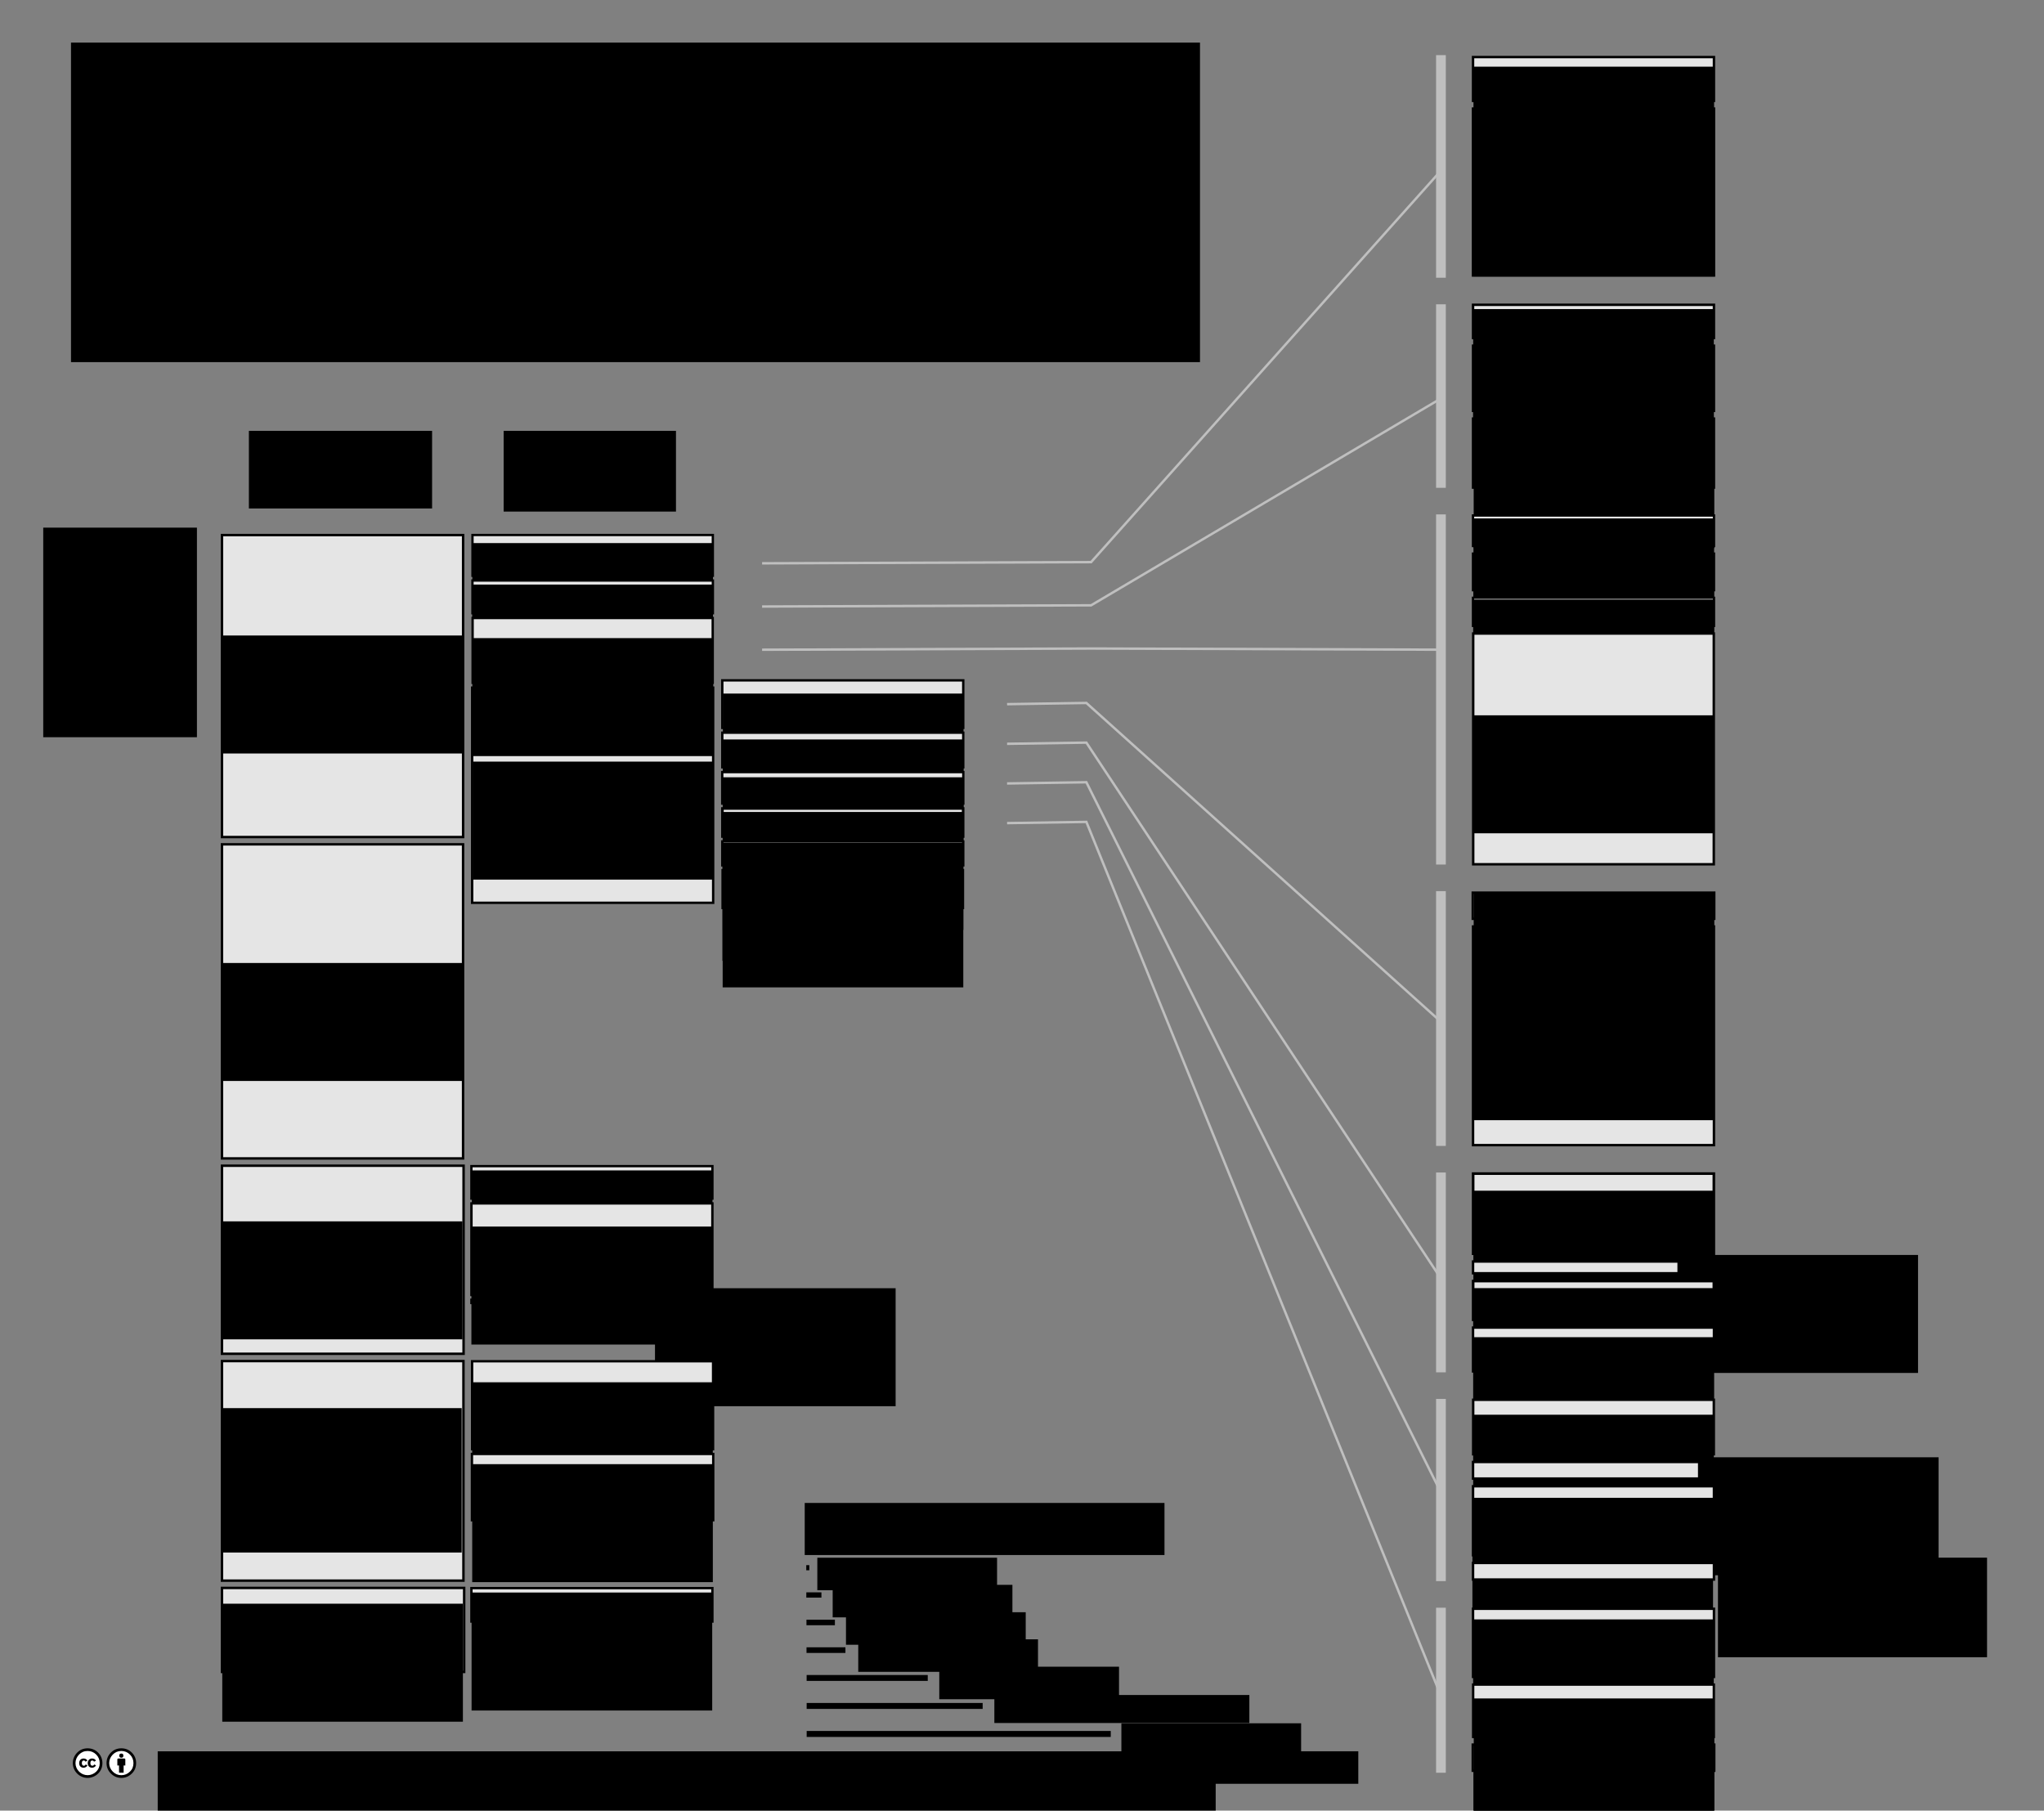 <?xml version="1.0" encoding="UTF-8" standalone="no"?>
<!-- Created with Inkscape (http://www.inkscape.org/) -->

<svg
   xmlns:dc="http://purl.org/dc/elements/1.1/"
   xmlns:cc="http://creativecommons.org/ns#"
   xmlns:rdf="http://www.w3.org/1999/02/22-rdf-syntax-ns#"
   xmlns:svg="http://www.w3.org/2000/svg"
   xmlns="http://www.w3.org/2000/svg"
   xmlns:sodipodi="http://sodipodi.sourceforge.net/DTD/sodipodi-0.dtd"
   xmlns:inkscape="http://www.inkscape.org/namespaces/inkscape"
   width="840"
   height="744.094"
   id="svg2"
   version="1.1"
   inkscape:version="0.48.4 r"
   sodipodi:docname="carbon-footprint-consumption-nl-v2.svg">
  <rect width="100%" height="100%" fill="#808080" stroke="none"/>
  <defs
     id="defs4">
    <clipPath
       clipPathUnits="userSpaceOnUse"
       id="clipPath3442">
      <rect
         style="fill:#000000;fill-opacity:1;stroke:none"
         id="rect3444"
         width="20.614"
         height="12.484"
         x="171.998"
         y="239.12" />
    </clipPath>
  </defs>
  <sodipodi:namedview
     id="base"
     pagecolor="#ffffff"
     bordercolor="#666666"
     borderopacity="1.0"
     inkscape:pageopacity="0.0"
     inkscape:pageshadow="2"
     inkscape:zoom="1.0280952"
     inkscape:cx="420"
     inkscape:cy="372.04724"
     inkscape:document-units="px"
     inkscape:current-layer="layer1"
     showgrid="false"
     inkscape:window-width="1680"
     inkscape:window-height="977"
     inkscape:window-x="0"
     inkscape:window-y="24"
     inkscape:window-maximized="1" />
  <g
     inkscape:label="Layer 1"
     inkscape:groupmode="layer"
     id="layer1"
     transform="translate(0,-308.268)">
    <g
       id="g3446"
       transform="translate(12.645,-34.044)">
      <flowRoot
         transform="translate(-84.832,337.563)"
         style="font-size:40px;font-style:normal;font-weight:normal;line-height:125%;letter-spacing:0px;word-spacing:0px;fill:#000000;fill-opacity:1;stroke:none;font-family:Bitstream Vera Sans"
         id="flowRoot5409"
         xml:space="preserve"><flowRegion
           id="flowRegion5411"><rect
             y="221.584"
             x="89.956"
             height="86.128"
             width="63.161"
             id="rect5413" /></flowRegion><flowPara
           id="flowPara5625"
           style="font-size:8px;text-align:end;text-anchor:end">±46 kg CO<flowSpan
   id="flowSpan5617"
   style="font-size:65.001%;text-align:end;text-anchor:end;baseline-shift:sub">2</flowSpan>-eq </flowPara><flowPara
           id="flowPara5628"
           style="font-size:8px;text-align:end;text-anchor:end">per persoon</flowPara><flowPara
           id="flowPara5615"
           style="font-size:8px;text-align:end;text-anchor:end">per dag</flowPara><flowPara
           id="flowPara5613"
           style="font-size:8px;text-align:end;text-anchor:end" /></flowRoot>      <g
         transform="translate(-0.879,0)"
         id="g3403">
        <g
           id="g3143"
           transform="translate(5e-5,-6)">
          <rect
             y="568.205"
             x="79.463"
             height="124.092"
             width="99.092"
             id="rect2985-8"
             style="fill:#e5e5e5;fill-opacity:1;stroke:#000000;stroke-width:1;stroke-miterlimit:4;stroke-opacity:1;stroke-dasharray:none;stroke-dashoffset:0" />
          <flowRoot
             transform="translate(-10.617,387.89)"
             style="font-size:40px;font-style:normal;font-weight:normal;line-height:125%;letter-spacing:0px;word-spacing:0px;fill:#000000;fill-opacity:1;stroke:none;font-family:Bitstream Vera Sans"
             id="flowRoot5409-5"
             xml:space="preserve"><flowRegion
               id="flowRegion5411-4"><rect
                 y="221.584"
                 x="89.956"
                 height="48.487"
                 width="98.888"
                 id="rect5413-3" /></flowRegion><flowPara
               style="font-size:8px;text-align:center;text-anchor:middle"
               id="flowPara5415-87">consumptiegoederen (privégebruik)</flowPara><flowPara
               id="flowPara5481"
               style="font-size:8px;text-align:center;text-anchor:middle" /><flowPara
               id="flowPara5479"
               style="font-size:8px;text-align:center;text-anchor:middle">13 kg</flowPara></flowRoot>        </g>
        <g
           id="g3182"
           transform="translate(5e-5,-3)">
          <rect
             y="692.297"
             x="79.463"
             height="129.074"
             width="99.074"
             id="rect2985-3"
             style="fill:#e5e5e5;fill-opacity:1;stroke:#000000;stroke-width:1;stroke-miterlimit:4;stroke-opacity:1;stroke-dasharray:none;stroke-dashoffset:0" />
          <flowRoot
             transform="translate(-10.253,519.473)"
             style="font-size:40px;font-style:normal;font-weight:normal;line-height:125%;letter-spacing:0px;word-spacing:0px;fill:#000000;fill-opacity:1;stroke:none;font-family:Bitstream Vera Sans"
             id="flowRoot5409-5-6"
             xml:space="preserve"><flowRegion
               id="flowRegion5411-4-8"><rect
                 y="221.584"
                 x="89.956"
                 height="48.487"
                 width="98.888"
                 id="rect5413-3-9" /></flowRegion><flowPara
               id="flowPara5479-5"
               style="font-size:8px;text-align:center;text-anchor:middle">diensten &amp; handel</flowPara><flowPara
               id="flowPara5521"
               style="font-size:8px;text-align:center;text-anchor:middle" /><flowPara
               id="flowPara5523"
               style="font-size:8px;text-align:center;text-anchor:middle">13 kg</flowPara></flowRoot>        </g>
        <g
           id="g3191"
           transform="translate(5e-5,1.5258788e-6)">
          <rect
             y="821.372"
             x="79.463"
             height="77.283"
             width="99.283"
             id="rect2985-31-6"
             style="fill:#e5e5e5;fill-opacity:1;stroke:#000000;stroke-width:1;stroke-miterlimit:4;stroke-opacity:1;stroke-dasharray:none;stroke-dashoffset:0" />
          <flowRoot
             transform="translate(-10.567,622.652)"
             style="font-size:40px;font-style:normal;font-weight:normal;line-height:125%;letter-spacing:0px;word-spacing:0px;fill:#000000;fill-opacity:1;stroke:none;font-family:Bitstream Vera Sans"
             id="flowRoot5409-5-7"
             xml:space="preserve"><flowRegion
               id="flowRegion5411-4-5"><rect
                 y="221.584"
                 x="89.956"
                 height="48.487"
                 width="98.888"
                 id="rect5413-3-7" /></flowRegion><flowPara
               id="flowPara5479-8"
               style="font-size:8px;text-align:center;text-anchor:middle">mobiliteit</flowPara><flowPara
               id="flowPara5581"
               style="font-size:8px;text-align:center;text-anchor:middle" /><flowPara
               id="flowPara5583"
               style="font-size:8px;text-align:center;text-anchor:middle">9 kg</flowPara></flowRoot>        </g>
        <g
           id="g3200"
           transform="translate(5e-5,3)">
          <rect
             y="898.655"
             x="79.463"
             height="90.226"
             width="99.226"
             id="rect2985-31"
             style="fill:#e5e5e5;fill-opacity:1;stroke:#000000;stroke-width:1;stroke-miterlimit:4;stroke-opacity:1;stroke-dasharray:none;stroke-dashoffset:0" />
          <flowRoot
             transform="translate(-10.238,696.407)"
             style="font-size:40px;font-style:normal;font-weight:normal;line-height:125%;letter-spacing:0px;word-spacing:0px;fill:#000000;fill-opacity:1;stroke:none;font-family:Bitstream Vera Sans"
             id="flowRoot5409-5-8"
             xml:space="preserve"><flowRegion
               id="flowRegion5411-4-2"><rect
                 y="221.584"
                 x="89.956"
                 height="59.333"
                 width="98.25"
                 id="rect5413-3-4" /></flowRegion><flowPara
               id="flowPara5479-1"
               style="font-size:8px;text-align:center;text-anchor:middle">energieverbruik </flowPara><flowPara
               id="flowPara5594"
               style="font-size:8px;text-align:center;text-anchor:middle">&amp; onderhoud</flowPara><flowPara
               id="flowPara5592"
               style="font-size:8px;text-align:center;text-anchor:middle">gebouwen</flowPara><flowPara
               id="flowPara5590"
               style="font-size:8px;text-align:center;text-anchor:middle" /><flowPara
               id="flowPara5596"
               style="font-size:8px;text-align:center;text-anchor:middle">8 kg</flowPara></flowRoot>        </g>
        <g
           id="g3211"
           transform="translate(5e-5,6)">
          <rect
             y="988.88"
             x="79.463"
             height="34.52"
             width="99.52"
             id="rect2985-31-3"
             style="fill:#e5e5e5;fill-opacity:1;stroke:#000000;stroke-width:1;stroke-miterlimit:4;stroke-opacity:1;stroke-dasharray:none;stroke-dashoffset:0" />
          <flowRoot
             transform="translate(-10.376,773.78)"
             style="font-size:40px;font-style:normal;font-weight:normal;line-height:125%;letter-spacing:0px;word-spacing:0px;fill:#000000;fill-opacity:1;stroke:none;font-family:Bitstream Vera Sans"
             id="flowRoot5409-5-9"
             xml:space="preserve"><flowRegion
               id="flowRegion5411-4-7"><rect
                 y="221.584"
                 x="89.956"
                 height="48.487"
                 width="98.888"
                 id="rect5413-3-6" /></flowRegion><flowPara
               id="flowPara5603"
               style="font-size:8px;text-align:center;text-anchor:middle">bouw</flowPara><flowPara
               id="flowPara5605"
               style="font-size:8px;text-align:center;text-anchor:middle">3 kg</flowPara></flowRoot>        </g>
      </g>
      <g
         transform="translate(2.911,-4.569)"
         id="g3339">
        <g
           id="g3173"
           transform="translate(0.005,1.999)">
          <rect
             y="627.463"
             x="178.477"
             height="88.425"
             width="99.043"
             id="rect2985-8-2"
             style="fill:#e5e5e5;fill-opacity:1;stroke:#000000;stroke-width:0.975;stroke-miterlimit:4;stroke-opacity:1;stroke-dasharray:none;stroke-dashoffset:0" />
          <flowRoot
             transform="translate(88.789,436.285)"
             style="font-size:40px;font-style:normal;font-weight:normal;line-height:125%;letter-spacing:0px;word-spacing:0px;fill:#000000;fill-opacity:1;stroke:none;font-family:Bitstream Vera Sans"
             id="flowRoot5409-5-66"
             xml:space="preserve"><flowRegion
               id="flowRegion5411-4-72"><rect
                 y="221.584"
                 x="89.956"
                 height="48.487"
                 width="98.888"
                 id="rect5413-3-3" /></flowRegion><flowPara
               id="flowPara5479-3"
               style="font-size:7px;text-align:center;text-anchor:middle">voedsel &amp; dranken</flowPara><flowPara
               id="flowPara5670"
               style="font-size:7px;text-align:center;text-anchor:middle" /><flowPara
               id="flowPara5672"
               style="font-size:7px;text-align:center;text-anchor:middle">9 kg</flowPara></flowRoot>        </g>
        <g
           id="g3152"
           transform="translate(-0.114,-1.806)">
          <rect
             y="568.551"
             x="178.728"
             height="16.756"
             width="98.779"
             id="rect2985-8-4"
             style="fill:#e5e5e5;fill-opacity:1;stroke:#000000;stroke-width:0.944;stroke-miterlimit:4;stroke-opacity:1;stroke-dasharray:none;stroke-dashoffset:0" />
          <flowRoot
             transform="translate(88.711,350.289)"
             style="font-size:40px;font-style:normal;font-weight:normal;line-height:125%;letter-spacing:0px;word-spacing:0px;fill:#000000;fill-opacity:1;stroke:none;font-family:Bitstream Vera Sans"
             id="flowRoot5409-5-66-0"
             xml:space="preserve"><flowRegion
               id="flowRegion5411-4-72-1"><rect
                 y="221.584"
                 x="89.956"
                 height="48.487"
                 width="98.888"
                 id="rect5413-3-3-8" /></flowRegion><flowPara
               id="flowPara5672-2"
               style="font-size:7px;text-align:center;text-anchor:middle">kleding 1.8 kg</flowPara></flowRoot>        </g>
        <g
           id="g3159"
           transform="translate(-0.133,-0.426)">
          <rect
             y="585.876"
             x="178.732"
             height="13.447"
             width="98.809"
             id="rect2985-8-5"
             style="fill:#e5e5e5;fill-opacity:1;stroke:#000000;stroke-width:0.953;stroke-miterlimit:4;stroke-opacity:1;stroke-dasharray:none;stroke-dashoffset:0" />
          <flowRoot
             transform="translate(88.731,365.96)"
             style="font-size:40px;font-style:normal;font-weight:normal;line-height:125%;letter-spacing:0px;word-spacing:0px;fill:#000000;fill-opacity:1;stroke:none;font-family:Bitstream Vera Sans"
             id="flowRoot5409-5-66-0-5"
             xml:space="preserve"><flowRegion
               id="flowRegion5411-4-72-1-8"><rect
                 y="221.584"
                 x="89.956"
                 height="48.487"
                 width="98.888"
                 id="rect5413-3-3-8-4" /></flowRegion><flowPara
               id="flowPara5672-2-0"
               style="font-size:7px;text-align:center;text-anchor:middle">meubulair 1.4 kg</flowPara></flowRoot>        </g>
        <g
           id="g3166"
           transform="translate(-0.072,0.233)">
          <rect
             y="600.621"
             x="178.737"
             height="26.639"
             width="98.678"
             id="rect2985-8-3"
             style="fill:#e5e5e5;fill-opacity:1;stroke:#000000;stroke-width:0.961;stroke-miterlimit:4;stroke-opacity:1;stroke-dasharray:none;stroke-dashoffset:0" />
          <flowRoot
             transform="translate(88.794,387.3)"
             style="font-size:40px;font-style:normal;font-weight:normal;line-height:125%;letter-spacing:0px;word-spacing:0px;fill:#000000;fill-opacity:1;stroke:none;font-family:Bitstream Vera Sans"
             id="flowRoot5409-5-66-0-1"
             xml:space="preserve"><flowRegion
               id="flowRegion5411-4-72-1-7"><rect
                 y="221.584"
                 x="89.956"
                 height="48.487"
                 width="98.888"
                 id="rect5413-3-3-8-2" /></flowRegion><flowPara
               id="flowPara5672-2-7"
               style="font-size:7px;text-align:center;text-anchor:middle">overige spullen 2.8 kg</flowPara></flowRoot>        </g>
      </g>
      <g
         transform="translate(-19.128,1.167)"
         id="g3367">
        <g
           id="g3250"
           transform="translate(21.931,-2.293)">
          <rect
             y="822.665"
             x="178.278"
             height="13.35"
             width="99.05"
             id="rect2985-8-5-3"
             style="fill:#e5e5e5;fill-opacity:1;stroke:#000000;stroke-width:0.95;stroke-miterlimit:4;stroke-opacity:1;stroke-dasharray:none;stroke-dashoffset:0" />
          <flowRoot
             transform="translate(88.504,602.84)"
             style="font-size:40px;font-style:normal;font-weight:normal;line-height:125%;letter-spacing:0px;word-spacing:0px;fill:#000000;fill-opacity:1;stroke:none;font-family:Bitstream Vera Sans"
             id="flowRoot5409-5-66-0-5-2"
             xml:space="preserve"><flowRegion
               id="flowRegion5411-4-72-1-8-7"><rect
                 y="221.584"
                 x="89.956"
                 height="48.487"
                 width="98.888"
                 id="rect5413-3-3-8-4-5" /></flowRegion><flowPara
               id="flowPara5672-2-0-2"
               style="font-size:7px;text-align:center;text-anchor:middle">autobezit privé 1.4 kg</flowPara></flowRoot>        </g>
        <rect
           style="fill:#e5e5e5;fill-opacity:1;stroke:#000000;stroke-width:0.829;stroke-miterlimit:4;stroke-opacity:1;stroke-dasharray:none;stroke-dashoffset:0"
           id="rect2985-8-5-3-4"
           width="99.171"
           height="1.471"
           x="200.148"
           y="875.211" />
        <flowRoot
           xml:space="preserve"
           id="flowRoot5409-5-66-0-5-2-9"
           style="font-size:40px;font-style:normal;font-weight:normal;line-height:125%;letter-spacing:0px;word-spacing:0px;fill:#000000;fill-opacity:1;stroke:none;font-family:Bitstream Vera Sans"
           transform="translate(185.704,648.963)"><flowRegion
             id="flowRegion5411-4-72-1-8-7-0"><rect
               id="rect5413-3-3-8-4-5-4"
               width="98.888"
               height="48.487"
               x="89.956"
               y="221.584" /></flowRegion><flowPara
             style="font-size:7px;text-align:center;text-anchor:middle"
             id="flowPara5672-2-0-2-9">← OV 0.23 kg</flowPara></flowRoot>        <g
           id="g3242"
           transform="translate(21.931,-1.544)">
          <rect
             y="837.233"
             x="178.295"
             height="37.615"
             width="99.015"
             id="rect2985-8-3-3"
             style="fill:#e5e5e5;fill-opacity:1;stroke:#000000;stroke-width:0.985;stroke-miterlimit:4;stroke-opacity:1;stroke-dasharray:none;stroke-dashoffset:0" />
          <flowRoot
             transform="matrix(1.002,0,0,1,88.139,625.171)"
             style="font-size:40px;font-style:normal;font-weight:normal;line-height:125%;letter-spacing:0px;word-spacing:0px;fill:#000000;fill-opacity:1;stroke:none;font-family:Bitstream Vera Sans"
             id="flowRoot5409-5-66-0-1-3"
             xml:space="preserve"><flowRegion
               id="flowRegion5411-4-72-1-7-1"><rect
                 y="221.584"
                 x="89.956"
                 height="48.487"
                 width="98.888"
                 id="rect5413-3-3-8-2-9" /></flowRegion><flowPara
               id="flowPara5672-2-7-0"
               style="font-size:7px;text-align:center;text-anchor:middle">autogebruik privé</flowPara><flowPara
               id="flowPara5904"
               style="font-size:7px;text-align:center;text-anchor:middle">3.9 kg</flowPara></flowRoot>        </g>
      </g>
      <g
         transform="translate(2.864,5.133)"
         id="g3219">
        <rect
           style="fill:#e5e5e5;fill-opacity:1;stroke:#000000;stroke-width:0.964;stroke-miterlimit:4;stroke-opacity:1;stroke-dasharray:none;stroke-dashoffset:0"
           id="rect2985-8-5-5"
           width="99.036"
           height="13.736"
           x="178.223"
           y="989.824" />
        <flowRoot
           xml:space="preserve"
           id="flowRoot5409-5-66-0-5-0"
           style="font-size:40px;font-style:normal;font-weight:normal;line-height:125%;letter-spacing:0px;word-spacing:0px;fill:#000000;fill-opacity:1;stroke:none;font-family:Bitstream Vera Sans"
           transform="translate(88.335,770.052)"><flowRegion
             id="flowRegion5411-4-72-1-8-5"><rect
               id="rect5413-3-3-8-4-4"
               width="98.888"
               height="48.487"
               x="89.956"
               y="221.584" /></flowRegion><flowPara
             style="font-size:7px;text-align:center;text-anchor:middle"
             id="flowPara5672-2-0-3">huizenbouw 1.5 kg</flowPara></flowRoot>      </g>
      <g
         transform="translate(-21.698,-0.233)"
         id="g3387">
        <g
           id="g3234"
           transform="translate(24.497,0.4)">
          <rect
             y="901.561"
             x="178.567"
             height="36.134"
             width="99.034"
             id="rect2985-8-3-3-9"
             style="fill:#e5e5e5;fill-opacity:1;stroke:#000000;stroke-width:0.966;stroke-miterlimit:4;stroke-opacity:1;stroke-dasharray:none;stroke-dashoffset:0" />
          <flowRoot
             transform="translate(88.641,688.614)"
             style="font-size:40px;font-style:normal;font-weight:normal;line-height:125%;letter-spacing:0px;word-spacing:0px;fill:#000000;fill-opacity:1;stroke:none;font-family:Bitstream Vera Sans"
             id="flowRoot5409-5-66-0-1-3-7"
             xml:space="preserve"><flowRegion
               id="flowRegion5411-4-72-1-7-1-5"><rect
                 y="221.584"
                 x="89.956"
                 height="48.487"
                 width="98.888"
                 id="rect5413-3-3-8-2-9-9" /></flowRegion><flowPara
               id="flowPara5672-2-7-0-1"
               style="font-size:7px;text-align:center;text-anchor:middle">aardgas huishoudens</flowPara><flowPara
               id="flowPara5902"
               style="font-size:7px;text-align:center;text-anchor:middle">3.7 kg</flowPara></flowRoot>        </g>
        <g
           id="g3226"
           transform="translate(24.497,0.533)">
          <rect
             y="939.528"
             x="178.502"
             height="27.233"
             width="99.166"
             id="rect2985-8-3-3-9-1"
             style="fill:#e5e5e5;fill-opacity:1;stroke:#000000;stroke-width:0.967;stroke-miterlimit:4;stroke-opacity:1;stroke-dasharray:none;stroke-dashoffset:0" />
          <flowRoot
             transform="translate(88.658,722.13)"
             style="font-size:40px;font-style:normal;font-weight:normal;line-height:125%;letter-spacing:0px;word-spacing:0px;fill:#000000;fill-opacity:1;stroke:none;font-family:Bitstream Vera Sans"
             id="flowRoot5409-5-66-0-1-3-7-2"
             xml:space="preserve"><flowRegion
               id="flowRegion5411-4-72-1-7-1-5-4"><rect
                 y="221.584"
                 x="89.956"
                 height="48.487"
                 width="98.888"
                 id="rect5413-3-3-8-2-9-9-2" /></flowRegion><flowPara
               id="flowPara5672-2-7-0-1-2"
               style="font-size:7px;text-align:center;text-anchor:middle">elektriciteit huishoudens</flowPara><flowPara
               id="flowPara5902-0"
               style="font-size:7px;text-align:center;text-anchor:middle">2.8 kg</flowPara></flowRoot>        </g>
      </g>
      <flowRoot
         transform="translate(44.344,377.537)"
         style="font-size:5px;font-style:normal;font-weight:normal;line-height:125%;letter-spacing:0px;word-spacing:0px;fill:#000000;fill-opacity:1;stroke:none;font-family:Bitstream Vera Sans"
         id="flowRoot5939"
         xml:space="preserve"><flowRegion
           id="flowRegion5941"><rect
             style="font-size:5px"
             y="141.836"
             x="45.297"
             height="31.899"
             width="75.282"
             id="rect5943" /></flowRegion><flowPara
           style="font-size:5px;font-weight:normal;text-align:center;text-anchor:middle;-inkscape-font-specification:Bitstream Vera Sans"
           id="flowPara5945">Uitstoot door NL consumptie in 2001, gebaseerd op</flowPara><flowPara
           id="flowPara5949"
           style="font-size:5px;font-weight:normal;text-align:center;text-anchor:middle;-inkscape-font-specification:Bitstream Vera Sans">Hertwich &amp; Peters (2009)</flowPara></flowRoot>      <flowRoot
         transform="translate(149.038,377.537)"
         style="font-size:5px;font-style:normal;font-weight:normal;line-height:125%;letter-spacing:0px;word-spacing:0px;fill:#000000;fill-opacity:1;stroke:none;font-family:Bitstream Vera Sans"
         id="flowRoot5939-6"
         xml:space="preserve"><flowRegion
           id="flowRegion5941-1"><rect
             style="font-size:5px"
             y="141.836"
             x="45.297"
             height="33.175"
             width="70.816"
             id="rect5943-6" /></flowRegion><flowPara
           id="flowPara5949-1"
           style="font-size:5px;font-weight:normal;text-align:center;text-anchor:middle;-inkscape-font-specification:Bitstream Vera Sans">Uitstoot door consumptie NL huishoudens in 2000, gebaseerd op</flowPara><flowPara
           id="flowPara5985"
           style="font-size:5px;font-weight:normal;text-align:center;text-anchor:middle;-inkscape-font-specification:Bitstream Vera Sans">Vringer et al. (2010)</flowPara></flowRoot>      <g
         transform="translate(4.666,-2.333)"
         id="g3300">
        <g
           id="g3257"
           transform="translate(0.019,-3.216)">
          <rect
             y="627.459"
             x="279.498"
             height="19.53"
             width="99.03"
             id="rect2985-8-5-8"
             style="fill:#e5e5e5;fill-opacity:1;stroke:#000000;stroke-width:0.97;stroke-miterlimit:4;stroke-opacity:1;stroke-dasharray:none;stroke-dashoffset:0" />
          <flowRoot
             transform="translate(189.79,411.305)"
             style="font-size:40px;font-style:normal;font-weight:normal;line-height:125%;letter-spacing:0px;word-spacing:0px;fill:#000000;fill-opacity:1;stroke:none;font-family:Bitstream Vera Sans"
             id="flowRoot5409-5-66-0-1-9"
             xml:space="preserve"><flowRegion
               id="flowRegion5411-4-72-1-7-6"><rect
                 y="221.584"
                 x="89.956"
                 height="48.487"
                 width="98.888"
                 id="rect5413-3-3-8-2-0" /></flowRegion><flowPara
               id="flowPara5672-2-7-1"
               style="font-size:6px;text-align:center;text-anchor:middle">vlees, vis, gevogelte 2.1 kg</flowPara></flowRoot>        </g>
        <g
           id="g3264"
           transform="translate(0.019,-2.016)">
          <rect
             y="647.759"
             x="279.498"
             height="14.231"
             width="99.031"
             id="rect2985-8-5-8-5"
             style="fill:#e5e5e5;fill-opacity:1;stroke:#000000;stroke-width:0.969;stroke-miterlimit:4;stroke-opacity:1;stroke-dasharray:none;stroke-dashoffset:0" />
          <flowRoot
             transform="translate(189.751,428.956)"
             style="font-size:40px;font-style:normal;font-weight:normal;line-height:125%;letter-spacing:0px;word-spacing:0px;fill:#000000;fill-opacity:1;stroke:none;font-family:Bitstream Vera Sans"
             id="flowRoot5409-5-66-0-1-9-1"
             xml:space="preserve"><flowRegion
               id="flowRegion5411-4-72-1-7-6-9"><rect
                 y="221.584"
                 x="89.956"
                 height="48.487"
                 width="98.888"
                 id="rect5413-3-3-8-2-0-1" /></flowRegion><flowPara
               id="flowPara5672-2-7-1-3"
               style="font-size:6px;text-align:center;text-anchor:middle">zuivelproducten 1.5 kg</flowPara></flowRoot>        </g>
        <g
           id="g3271"
           transform="translate(1.2970614e-5,-1.153)">
          <rect
             y="663.093"
             x="279.494"
             height="12.94"
             width="99.078"
             id="rect2985-8-5-8-5-2"
             style="fill:#e5e5e5;fill-opacity:1;stroke:#000000;stroke-width:0.96;stroke-miterlimit:4;stroke-opacity:1;stroke-dasharray:none;stroke-dashoffset:0" />
          <flowRoot
             transform="translate(189.733,443.643)"
             style="font-size:40px;font-style:normal;font-weight:normal;line-height:125%;letter-spacing:0px;word-spacing:0px;fill:#000000;fill-opacity:1;stroke:none;font-family:Bitstream Vera Sans"
             id="flowRoot5409-5-66-0-1-9-1-3"
             xml:space="preserve"><flowRegion
               id="flowRegion5411-4-72-1-7-6-9-5"><rect
                 y="221.584"
                 x="89.956"
                 height="48.487"
                 width="98.888"
                 id="rect5413-3-3-8-2-0-1-6" /></flowRegion><flowPara
               id="flowPara5672-2-7-1-3-8"
               style="font-size:6px;text-align:center;text-anchor:middle">graanprod. &amp; aardappels 1.4 kg</flowPara></flowRoot>        </g>
        <g
           id="g3278"
           transform="translate(0.019,0.447)">
          <rect
             y="676.445"
             x="279.546"
             height="11.535"
             width="98.935"
             id="rect2985-8-5-8-5-2-4"
             style="fill:#e5e5e5;fill-opacity:1;stroke:#000000;stroke-width:1.065;stroke-miterlimit:4;stroke-opacity:1;stroke-dasharray:none;stroke-dashoffset:0" />
          <flowRoot
             transform="translate(189.714,456.294)"
             style="font-size:40px;font-style:normal;font-weight:normal;line-height:125%;letter-spacing:0px;word-spacing:0px;fill:#000000;fill-opacity:1;stroke:none;font-family:Bitstream Vera Sans"
             id="flowRoot5409-5-66-0-1-9-1-3-4"
             xml:space="preserve"><flowRegion
               id="flowRegion5411-4-72-1-7-6-9-5-4"><rect
                 y="221.584"
                 x="89.956"
                 height="48.487"
                 width="98.888"
                 id="rect5413-3-3-8-2-0-1-6-6" /></flowRegion><flowPara
               id="flowPara5672-2-7-1-3-8-8"
               style="font-size:6px;text-align:center;text-anchor:middle">groente &amp; fruit 1.3 kg</flowPara></flowRoot>        </g>
        <g
           id="g3285"
           transform="translate(0.019,2.097)">
          <rect
             y="688.353"
             x="279.505"
             height="9.817"
             width="99.017"
             id="rect2985-8-5-8-5-2-4-3"
             style="fill:#e5e5e5;fill-opacity:1;stroke:#000000;stroke-width:0.983;stroke-miterlimit:4;stroke-opacity:1;stroke-dasharray:none;stroke-dashoffset:0" />
          <flowRoot
             transform="translate(189.607,467.343)"
             style="font-size:40px;font-style:normal;font-weight:normal;line-height:125%;letter-spacing:0px;word-spacing:0px;fill:#000000;fill-opacity:1;stroke:none;font-family:Bitstream Vera Sans"
             id="flowRoot5409-5-66-0-1-9-1-3-4-7"
             xml:space="preserve"><flowRegion
               id="flowRegion5411-4-72-1-7-6-9-5-4-9"><rect
                 y="221.584"
                 x="89.956"
                 height="48.487"
                 width="98.888"
                 id="rect5413-3-3-8-2-0-1-6-6-2" /></flowRegion><flowPara
               id="flowPara5672-2-7-1-3-8-8-3"
               style="font-size:6px;text-align:center;text-anchor:middle">horeca &amp; kant-en-klaar 1.1 kg</flowPara></flowRoot>        </g>
        <g
           id="g3292"
           transform="translate(0.141,3.841)">
          <rect
             y="698.415"
             x="279.51"
             height="15.508"
             width="98.765"
             id="rect2985-8-5-8-5-2-4-6"
             style="fill:#e5e5e5;fill-opacity:1;stroke:#000000;stroke-width:0.992;stroke-miterlimit:4;stroke-opacity:1;stroke-dasharray:none;stroke-dashoffset:0" />
          <flowRoot
             transform="translate(189.578,476.5)"
             style="font-size:40px;font-style:normal;font-weight:normal;line-height:125%;letter-spacing:0px;word-spacing:0px;fill:#000000;fill-opacity:1;stroke:none;font-family:Bitstream Vera Sans"
             id="flowRoot5409-5-66-0-1-9-1-3-4-8"
             xml:space="preserve"><flowRegion
               id="flowRegion5411-4-72-1-7-6-9-5-4-1"><rect
                 y="221.584"
                 x="89.956"
                 height="48.487"
                 width="98.888"
                 id="rect5413-3-3-8-2-0-1-6-6-8" /></flowRegion><flowPara
               id="flowPara5672-2-7-1-3-8-8-4"
               style="font-size:6px;text-align:center;text-anchor:middle">overig voedsel &amp; dranken</flowPara><flowPara
               id="flowPara6248"
               style="font-size:6px;text-align:center;text-anchor:middle">1.7 kg</flowPara></flowRoot>        </g>
      </g>
    </g>
    <flowRoot
       xml:space="preserve"
       id="flowRoot6250"
       style="font-size:40px;font-style:normal;font-weight:normal;line-height:125%;letter-spacing:0px;word-spacing:0px;fill:#000000;fill-opacity:1;stroke:none;font-family:Bitstream Vera Sans"
       transform="translate(-3.891,274.224)"><flowRegion
         id="flowRegion6252"><rect
           id="rect6254"
           width="463.965"
           height="131.311"
           x="33.071"
           y="51.552" /></flowRegion><flowPara
         style="font-size:24px;font-weight:normal;text-align:center;text-anchor:middle;-inkscape-font-specification:Bitstream Vera Sans"
         id="flowPara6260">De klimaat-voetafdruk van een gemiddelde Nederlander rond 2001</flowPara><flowPara
         style="font-size:16px;text-align:center;text-anchor:middle"
         id="flowPara6267" /><flowPara
         style="font-size:12px;text-align:center;text-anchor:middle"
         id="flowPara6269">Directe en indirecte uitstoot van broeikasgassen door consumptie,</flowPara><flowPara
         style="font-size:12px;text-align:center;text-anchor:middle"
         id="flowPara6273">geschat in kg CO<flowSpan
   style="font-size:65.001%;text-align:center;text-anchor:middle;baseline-shift:sub"
   id="flowSpan6271">2</flowSpan>-equivalent per persoon per dag.</flowPara></flowRoot>    <path
       style="fill:none;stroke:#bfbfbf;stroke-width:1;stroke-linecap:butt;stroke-linejoin:miter;stroke-miterlimit:4;stroke-opacity:1;stroke-dasharray:none"
       d="M 313.196,539.764 448.402,539.269 591.39,379.255"
       id="path4383"
       inkscape:connector-curvature="0"
       sodipodi:nodetypes="ccc" />
    <g
       id="g5376"
       transform="translate(-129.365,4.863)">
      <g
         transform="translate(-1.306,5.228)"
         id="g5173">
        <rect
           style="fill:#e5e5e5;stroke:#000000;stroke-width:1;stroke-miterlimit:4;stroke-opacity:1;stroke-dasharray:none;stroke-dashoffset:0;fill-opacity:1"
           id="rect4385-4"
           width="99.046"
           height="68.599"
           x="736.009"
           y="342.798" />
        <flowRoot
           transform="translate(646.25,141.708)"
           style="font-size:40px;font-style:normal;font-weight:normal;line-height:125%;letter-spacing:0px;word-spacing:0px;fill:#000000;fill-opacity:1;stroke:none;font-family:Bitstream Vera Sans"
           id="flowRoot5409-5-66-9"
           xml:space="preserve"><flowRegion
             id="flowRegion5411-4-72-12"><rect
               y="221.584"
               x="89.956"
               height="48.487"
               width="98.888"
               id="rect5413-3-3-3" /></flowRegion><flowPara
             id="flowPara5672-5"
             style="font-size:7px;text-align:center;text-anchor:middle">overige kleding</flowPara><flowPara
             style="font-size:7px;text-align:center;text-anchor:middle"
             id="flowPara4443" /><flowPara
             style="font-size:7px;text-align:center;text-anchor:middle"
             id="flowPara4445">1.39 kg</flowPara></flowRoot>      </g>
      <g
         transform="translate(-1.568,4.863)"
         id="g5166">
        <rect
           style="fill:#e5e5e5;stroke:#000000;stroke-width:0.991;stroke-miterlimit:4;stroke-opacity:1;stroke-dasharray:none;stroke-dashoffset:0;fill-opacity:1"
           id="rect4385"
           width="99.009"
           height="18.009"
           x="736.289"
           y="321.994" />
        <flowRoot
           transform="translate(646.516,104.359)"
           style="font-size:40px;font-style:normal;font-weight:normal;line-height:125%;letter-spacing:0px;word-spacing:0px;fill:#000000;fill-opacity:1;stroke:none;font-family:Bitstream Vera Sans"
           id="flowRoot5409-5-66-9-3"
           xml:space="preserve"><flowRegion
             id="flowRegion5411-4-72-12-2"><rect
               y="221.584"
               x="89.956"
               height="48.487"
               width="98.888"
               id="rect5413-3-3-3-8" /></flowRegion><flowPara
             style="font-size:7px;text-align:center;text-anchor:middle"
             id="flowPara4485">schoenen 0.38 kg</flowPara></flowRoot>      </g>
      <path
         inkscape:connector-curvature="0"
         id="path5321"
         d="m 721.531,326.063 0,91.475"
         style="fill:none;stroke:#bfbfbf;stroke-width:4;stroke-linecap:butt;stroke-linejoin:miter;stroke-miterlimit:4;stroke-opacity:1;stroke-dasharray:none" />
    </g>
    <g
       id="g5393"
       transform="translate(-129.365,13.738)">
      <g
         transform="translate(-1.17,-0.52)"
         id="g5196">
        <rect
           style="fill:#e5e5e5;stroke:#000000;stroke-width:0.998;stroke-miterlimit:4;stroke-opacity:1;stroke-dasharray:none;stroke-dashoffset:0;fill-opacity:1"
           id="rect4385-4-8"
           width="99.002"
           height="28.358"
           x="735.895"
           y="467.067" />
        <flowRoot
           transform="translate(646.204,250.231)"
           style="font-size:40px;font-style:normal;font-weight:normal;line-height:125%;letter-spacing:0px;word-spacing:0px;fill:#000000;fill-opacity:1;stroke:none;font-family:Bitstream Vera Sans"
           id="flowRoot5409-5-66-9-9"
           xml:space="preserve"><flowRegion
             id="flowRegion5411-4-72-12-3"><rect
               y="221.584"
               x="89.956"
               height="48.487"
               width="98.888"
               id="rect5413-3-3-3-2" /></flowRegion><flowPara
             id="flowPara5672-5-3"
             style="font-size:7px;text-align:center;text-anchor:middle">vloeren, textiel,</flowPara><flowPara
             style="font-size:7px;text-align:center;text-anchor:middle"
             id="flowPara4445-9">versiering 0.59 kg</flowPara></flowRoot>      </g>
      <g
         transform="translate(-1.251,-0.24)"
         id="g5189">
        <rect
           style="fill:#e5e5e5;stroke:#000000;stroke-width:1.001;stroke-miterlimit:4;stroke-opacity:1;stroke-dasharray:none;stroke-dashoffset:0;fill-opacity:1"
           id="rect4385-7"
           width="98.999"
           height="26.792"
           x="735.977"
           y="436.832" />
        <flowRoot
           transform="translate(646.07,223.588)"
           style="font-size:40px;font-style:normal;font-weight:normal;line-height:125%;letter-spacing:0px;word-spacing:0px;fill:#000000;fill-opacity:1;stroke:none;font-family:Bitstream Vera Sans"
           id="flowRoot5409-5-66-9-3-4"
           xml:space="preserve"><flowRegion
             id="flowRegion5411-4-72-12-2-8"><rect
               y="221.584"
               x="89.956"
               height="48.487"
               width="98.888"
               id="rect5413-3-3-3-8-5" /></flowRegion><flowPara
             style="font-size:7px;text-align:center;text-anchor:middle"
             id="flowPara4485-4">meubels 0.56 kg</flowPara></flowRoot>      </g>
      <g
         transform="translate(-0.578,0.087)"
         id="g5182">
        <rect
           style="fill:#e5e5e5;stroke:#000000;stroke-width:0.999;stroke-miterlimit:4;stroke-opacity:1;stroke-dasharray:none;stroke-dashoffset:0;fill-opacity:1"
           id="rect4385-7-8"
           width="99.001"
           height="13.638"
           x="735.304"
           y="419.702" />
        <flowRoot
           transform="translate(645.398,199.881)"
           style="font-size:40px;font-style:normal;font-weight:normal;line-height:125%;letter-spacing:0px;word-spacing:0px;fill:#000000;fill-opacity:1;stroke:none;font-family:Bitstream Vera Sans"
           id="flowRoot5409-5-66-9-3-4-6"
           xml:space="preserve"><flowRegion
             id="flowRegion5411-4-72-12-2-8-6"><rect
               y="221.584"
               x="89.956"
               height="48.487"
               width="98.888"
               id="rect5413-3-3-3-8-5-0" /></flowRegion><flowPara
             style="font-size:7px;text-align:center;text-anchor:middle"
             id="flowPara4485-4-9">bloemen &amp; planten 0.29 kg</flowPara></flowRoot>      </g>
      <path
         sodipodi:nodetypes="cc"
         inkscape:connector-curvature="0"
         id="path5321-2"
         d="m 721.531,419.586 0,75.414"
         style="fill:none;stroke:#bfbfbf;stroke-width:4;stroke-linecap:butt;stroke-linejoin:miter;stroke-miterlimit:4;stroke-opacity:1;stroke-dasharray:none" />
    </g>
    <g
       id="g5415"
       transform="translate(-129.365,22.061)">
      <g
         transform="translate(-1.647,-1.439)"
         id="g5211">
        <rect
           style="fill:#e5e5e5;stroke:#000000;stroke-width:1.046;stroke-miterlimit:4;stroke-opacity:1;stroke-dasharray:none;stroke-dashoffset:0;fill-opacity:1"
           id="rect4385-7-8-1"
           width="98.954"
           height="14.954"
           x="736.396"
           y="515.194" />
        <flowRoot
           transform="translate(646.574,296.031)"
           style="font-size:40px;font-style:normal;font-weight:normal;line-height:125%;letter-spacing:0px;word-spacing:0px;fill:#000000;fill-opacity:1;stroke:none;font-family:Bitstream Vera Sans"
           id="flowRoot5409-5-66-9-3-4-6-6"
           xml:space="preserve"><flowRegion
             id="flowRegion5411-4-72-12-2-8-6-0"><rect
               y="221.584"
               x="89.956"
               height="48.487"
               width="98.888"
               id="rect5413-3-3-3-8-5-0-3" /></flowRegion><flowPara
             style="font-size:7px;text-align:center;text-anchor:middle"
             id="flowPara4485-4-9-0">audio/videoapp. 0.32 kg</flowPara></flowRoot>      </g>
      <g
         transform="translate(-0.639,-2.679)"
         id="g5204">
        <rect
           style="fill:#e5e5e5;stroke:#000000;stroke-width:0.959;stroke-miterlimit:4;stroke-opacity:1;stroke-dasharray:none;stroke-dashoffset:0;fill-opacity:1"
           id="rect4385-7-8-1-8"
           width="99.041"
           height="12.541"
           x="735.344"
           y="500.726" />
        <flowRoot
           transform="translate(645.584,280.357)"
           style="font-size:40px;font-style:normal;font-weight:normal;line-height:125%;letter-spacing:0px;word-spacing:0px;fill:#000000;fill-opacity:1;stroke:none;font-family:Bitstream Vera Sans"
           id="flowRoot5409-5-66-9-3-4-6-6-7"
           xml:space="preserve"><flowRegion
             id="flowRegion5411-4-72-12-2-8-6-0-7"><rect
               y="221.584"
               x="89.956"
               height="48.487"
               width="98.888"
               id="rect5413-3-3-3-8-5-0-3-7" /></flowRegion><flowPara
             style="font-size:7px;text-align:center;text-anchor:middle"
             id="flowPara4485-4-9-0-6">computerapp. 0.27 kg</flowPara></flowRoot>      </g>
      <g
         transform="translate(-1.126,-2.435)"
         id="g5218">
        <rect
           style="fill:#e5e5e5;stroke:#000000;stroke-width:0.921;stroke-miterlimit:4;stroke-opacity:1;stroke-dasharray:none;stroke-dashoffset:0;fill-opacity:1"
           id="rect4385-7-8-1-8-4"
           width="99.079"
           height="11.579"
           x="735.812"
           y="534.292" />
        <flowRoot
           transform="translate(645.945,313.442)"
           style="font-size:40px;font-style:normal;font-weight:normal;line-height:125%;letter-spacing:0px;word-spacing:0px;fill:#000000;fill-opacity:1;stroke:none;font-family:Bitstream Vera Sans"
           id="flowRoot5409-5-66-9-3-4-6-6-7-7"
           xml:space="preserve"><flowRegion
             id="flowRegion5411-4-72-12-2-8-6-0-7-2"><rect
               y="221.584"
               x="89.956"
               height="48.487"
               width="98.888"
               id="rect5413-3-3-3-8-5-0-3-7-4" /></flowRegion><flowPara
             style="font-size:7px;text-align:center;text-anchor:middle"
             id="flowPara4485-4-9-0-6-7">huishoudelijke app. 0.25 kg</flowPara></flowRoot>      </g>
      <g
         transform="translate(-1.126,-3.413)"
         id="g5225">
        <rect
           style="fill:#e5e5e5;stroke:#000000;stroke-width:1;stroke-miterlimit:4;stroke-opacity:1;stroke-dasharray:none;stroke-dashoffset:0;fill-opacity:1"
           id="rect4385-4-82"
           width="98.872"
           height="94.825"
           x="735.916"
           y="549.973" />
        <flowRoot
           transform="translate(646.053,361.996)"
           style="font-size:40px;font-style:normal;font-weight:normal;line-height:125%;letter-spacing:0px;word-spacing:0px;fill:#000000;fill-opacity:1;stroke:none;font-family:Bitstream Vera Sans"
           id="flowRoot5409-5-66-9-5"
           xml:space="preserve"><flowRegion
             id="flowRegion5411-4-72-12-37"><rect
               y="221.584"
               x="89.956"
               height="48.487"
               width="98.888"
               id="rect5413-3-3-3-6" /></flowRegion><flowPara
             id="flowPara5672-5-9"
             style="font-size:7px;text-align:center;text-anchor:middle">overige spullen</flowPara><flowPara
             style="font-size:7px;text-align:center;text-anchor:middle"
             id="flowPara4443-6" /><flowPara
             style="font-size:7px;text-align:center;text-anchor:middle"
             id="flowPara4445-5">1.92 kg</flowPara></flowRoot>      </g>
      <path
         sodipodi:nodetypes="cc"
         inkscape:connector-curvature="0"
         id="path5321-4"
         d="m 721.531,497.599 0,143.896"
         style="fill:none;stroke:#bfbfbf;stroke-width:4;stroke-linecap:butt;stroke-linejoin:miter;stroke-miterlimit:4;stroke-opacity:1;stroke-dasharray:none" />
    </g>
    <g
       id="g5444"
       transform="translate(-129.365,30.562)">
      <g
         transform="translate(-0.83,-7.708)"
         id="g5241">
        <rect
           style="fill:#e5e5e5;stroke:#000000;stroke-width:1;stroke-miterlimit:4;stroke-opacity:1;stroke-dasharray:none;stroke-dashoffset:0;fill-opacity:1"
           id="rect4385-4-7"
           width="99"
           height="89.856"
           x="735.556"
           y="666.156" />
        <flowRoot
           transform="translate(645.725,475.695)"
           style="font-size:40px;font-style:normal;font-weight:normal;line-height:125%;letter-spacing:0px;word-spacing:0px;fill:#000000;fill-opacity:1;stroke:none;font-family:Bitstream Vera Sans"
           id="flowRoot5409-5-66-9-93"
           xml:space="preserve"><flowRegion
             id="flowRegion5411-4-72-12-1"><rect
               y="221.584"
               x="89.956"
               height="48.487"
               width="98.888"
               id="rect5413-3-3-3-5" /></flowRegion><flowPara
             id="flowPara5672-5-1"
             style="font-size:7px;text-align:center;text-anchor:middle">vlees &amp; gevogelte</flowPara><flowPara
             style="font-size:7px;text-align:center;text-anchor:middle"
             id="flowPara4443-63" /><flowPara
             style="font-size:7px;text-align:center;text-anchor:middle"
             id="flowPara4445-1">1.82 kg</flowPara></flowRoot>      </g>
      <g
         transform="translate(-1.043,-6.823)"
         id="g5234">
        <rect
           style="fill:#e5e5e5;stroke:#000000;stroke-width:1;stroke-miterlimit:4;stroke-opacity:1;stroke-dasharray:none;stroke-dashoffset:0;fill-opacity:1"
           id="rect4385-41"
           width="99.234"
           height="10.734"
           x="735.652"
           y="651.372" />
        <flowRoot
           transform="translate(646.077,430.1)"
           style="font-size:40px;font-style:normal;font-weight:normal;line-height:125%;letter-spacing:0px;word-spacing:0px;fill:#000000;fill-opacity:1;stroke:none;font-family:Bitstream Vera Sans"
           id="flowRoot5409-5-66-9-3-6"
           xml:space="preserve"><flowRegion
             id="flowRegion5411-4-72-12-2-2"><rect
               y="221.584"
               x="89.956"
               height="48.487"
               width="98.888"
               id="rect5413-3-3-3-8-1" /></flowRegion><flowPara
             style="font-size:7px;text-align:center;text-anchor:middle"
             id="flowPara4485-3">vis 0.23 kg</flowPara></flowRoot>      </g>
      <path
         sodipodi:nodetypes="cc"
         inkscape:connector-curvature="0"
         id="path5321-48"
         d="m 721.531,643.918 0,104.713"
         style="fill:none;stroke:#bfbfbf;stroke-width:4;stroke-linecap:butt;stroke-linejoin:miter;stroke-miterlimit:4;stroke-opacity:1;stroke-dasharray:none" />
    </g>
    <g
       id="g5461"
       transform="translate(-129.365,39.062)">
      <g
         transform="translate(-0.535,-17.275)"
         id="g5250">
        <rect
           style="fill:#e5e5e5;stroke:#000000;stroke-width:1.075;stroke-miterlimit:4;stroke-opacity:1;stroke-dasharray:none;stroke-dashoffset:0;fill-opacity:1"
           id="rect4385-4-8-8"
           width="98.925"
           height="32.925"
           x="735.298"
           y="768.781" />
        <flowRoot
           transform="translate(645.442,554.229)"
           style="font-size:40px;font-style:normal;font-weight:normal;line-height:125%;letter-spacing:0px;word-spacing:0px;fill:#000000;fill-opacity:1;stroke:none;font-family:Bitstream Vera Sans"
           id="flowRoot5409-5-66-9-9-7"
           xml:space="preserve"><flowRegion
             id="flowRegion5411-4-72-12-3-9"><rect
               y="221.584"
               x="89.956"
               height="48.487"
               width="98.888"
               id="rect5413-3-3-3-2-8" /></flowRegion><flowPara
             style="font-size:7px;text-align:center;text-anchor:middle"
             id="flowPara4445-9-6">kaas</flowPara><flowPara
             style="font-size:7px;text-align:center;text-anchor:middle"
             id="flowPara4944">0.68 kg</flowPara></flowRoot>      </g>
      <rect
         y="787.631"
         x="734.725"
         height="4.831"
         width="99.003"
         id="rect4385-41-0"
         style="fill:#e5e5e5;stroke:#000000;stroke-width:0.997;stroke-miterlimit:4;stroke-opacity:1;stroke-dasharray:none;stroke-dashoffset:0;fill-opacity:1" />
      <flowRoot
         xml:space="preserve"
         id="flowRoot5409-5-66-9-3-6-1"
         style="font-size:40px;font-style:normal;font-weight:normal;line-height:125%;letter-spacing:0px;word-spacing:0px;fill:#000000;fill-opacity:1;stroke:none;font-family:Bitstream Vera Sans"
         transform="translate(728.756,563.351)"><flowRegion
           id="flowRegion5411-4-72-12-2-2-5"><rect
             id="rect5413-3-3-3-8-1-3"
             width="98.888"
             height="48.487"
             x="89.956"
             y="221.584" /></flowRegion><flowPara
           id="flowPara4485-3-6"
           style="font-size:7px;text-align:center;text-anchor:middle">← eieren 0.11 kg</flowPara></flowRoot>      <g
         transform="translate(-1.223,-19.893)"
         id="g5270">
        <rect
           style="fill:#e5e5e5;stroke:#000000;stroke-width:1.079;stroke-miterlimit:4;stroke-opacity:1;stroke-dasharray:none;stroke-dashoffset:0;fill-opacity:1"
           id="rect4385-7-8-1-9"
           width="98.921"
           height="15.921"
           x="735.988"
           y="815.558" />
        <flowRoot
           transform="translate(646.042,596.878)"
           style="font-size:40px;font-style:normal;font-weight:normal;line-height:125%;letter-spacing:0px;word-spacing:0px;fill:#000000;fill-opacity:1;stroke:none;font-family:Bitstream Vera Sans"
           id="flowRoot5409-5-66-9-3-4-6-6-6"
           xml:space="preserve"><flowRegion
             id="flowRegion5411-4-72-12-2-8-6-0-5"><rect
               y="221.584"
               x="89.956"
               height="48.487"
               width="98.888"
               id="rect5413-3-3-3-8-5-0-3-4" /></flowRegion><flowPara
             style="font-size:7px;text-align:center;text-anchor:middle"
             id="flowPara4485-4-9-0-9">melk 0.34 kg</flowPara></flowRoot>      </g>
      <g
         transform="translate(-0.535,-20.863)"
         id="g5277">
        <rect
           style="fill:#e5e5e5;stroke:#000000;stroke-width:0.991;stroke-miterlimit:4;stroke-opacity:1;stroke-dasharray:none;stroke-dashoffset:0;fill-opacity:1"
           id="rect4385-5"
           width="99.009"
           height="18.009"
           x="735.256"
           y="835.647" />
        <flowRoot
           transform="translate(645.479,618.012)"
           style="font-size:40px;font-style:normal;font-weight:normal;line-height:125%;letter-spacing:0px;word-spacing:0px;fill:#000000;fill-opacity:1;stroke:none;font-family:Bitstream Vera Sans"
           id="flowRoot5409-5-66-9-3-7"
           xml:space="preserve"><flowRegion
             id="flowRegion5411-4-72-12-2-82"><rect
               y="221.584"
               x="89.956"
               height="48.487"
               width="98.888"
               id="rect5413-3-3-3-8-59" /></flowRegion><flowPara
             style="font-size:7px;text-align:center;text-anchor:middle"
             id="flowPara4485-1">overige melkprod. 0.38 kg</flowPara></flowRoot>      </g>
      <path
         sodipodi:nodetypes="cc"
         inkscape:connector-curvature="0"
         id="path5321-8"
         d="m 721.531,751.053 0,82.121"
         style="fill:none;stroke:#bfbfbf;stroke-width:4;stroke-linecap:butt;stroke-linejoin:miter;stroke-miterlimit:4;stroke-opacity:1;stroke-dasharray:none" />
    </g>
    <g
       id="g5488"
       transform="translate(-129.365,47.562)">
      <g
         transform="translate(-1.223,-21.387)"
         id="g5284">
        <rect
           style="fill:#e5e5e5;stroke:#000000;stroke-width:1;stroke-miterlimit:4;stroke-opacity:1;stroke-dasharray:none;stroke-dashoffset:0;fill-opacity:1"
           id="rect4385-5-3"
           width="98.896"
           height="22.396"
           x="736.001"
           y="857.339" />
        <flowRoot
           transform="translate(646.042,641.898)"
           style="font-size:40px;font-style:normal;font-weight:normal;line-height:125%;letter-spacing:0px;word-spacing:0px;fill:#000000;fill-opacity:1;stroke:none;font-family:Bitstream Vera Sans"
           id="flowRoot5409-5-66-9-3-7-2"
           xml:space="preserve"><flowRegion
             id="flowRegion5411-4-72-12-2-82-7"><rect
               y="221.584"
               x="89.956"
               height="48.487"
               width="98.888"
               id="rect5413-3-3-3-8-59-9" /></flowRegion><flowPara
             style="font-size:7px;text-align:center;text-anchor:middle"
             id="flowPara4485-1-0">brood 0.47 kg</flowPara></flowRoot>      </g>
      <rect
         y="861.512"
         x="734.725"
         height="6.815"
         width="99.002"
         id="rect4385-41-0-4"
         style="fill:#e5e5e5;stroke:#000000;stroke-width:0.998;stroke-miterlimit:4;stroke-opacity:1;stroke-dasharray:none;stroke-dashoffset:0;fill-opacity:1" />
      <flowRoot
         xml:space="preserve"
         id="flowRoot5409-5-66-9-3-6-1-4"
         style="font-size:40px;font-style:normal;font-weight:normal;line-height:125%;letter-spacing:0px;word-spacing:0px;fill:#000000;fill-opacity:1;stroke:none;font-family:Bitstream Vera Sans"
         transform="translate(737.205,638.001)"><flowRegion
           id="flowRegion5411-4-72-12-2-2-5-9"><rect
             id="rect5413-3-3-3-8-1-3-2"
             width="98.888"
             height="48.487"
             x="89.956"
             y="221.584" /></flowRegion><flowPara
           id="flowPara4485-3-6-1"
           style="font-size:7px;text-align:center;text-anchor:middle">← aardappels 0.16 kg</flowPara></flowRoot>      <g
         transform="translate(-0.535,-22.947)"
         id="g5291">
        <rect
           style="fill:#e5e5e5;stroke:#000000;stroke-width:0.998;stroke-miterlimit:4;stroke-opacity:1;stroke-dasharray:none;stroke-dashoffset:0;fill-opacity:1"
           id="rect4385-4-8-2"
           width="99.002"
           height="28.358"
           x="735.26"
           y="894.437" />
        <flowRoot
           transform="translate(645.044,677.601)"
           style="font-size:40px;font-style:normal;font-weight:normal;line-height:125%;letter-spacing:0px;word-spacing:0px;fill:#000000;fill-opacity:1;stroke:none;font-family:Bitstream Vera Sans"
           id="flowRoot5409-5-66-9-9-5"
           xml:space="preserve"><flowRegion
             id="flowRegion5411-4-72-12-3-7"><rect
               y="221.584"
               x="89.956"
               height="48.487"
               width="98.888"
               id="rect5413-3-3-3-2-2" /></flowRegion><flowPara
             style="font-size:7px;text-align:center;text-anchor:middle"
             id="flowPara4445-9-9">koek &amp; gebak</flowPara><flowPara
             style="font-size:7px;text-align:center;text-anchor:middle"
             id="flowPara5041">0.59 kg</flowPara></flowRoot>      </g>
      <rect
         y="903.009"
         x="734.725"
         height="6.815"
         width="99.002"
         id="rect4385-41-0-4-0"
         style="fill:#e5e5e5;stroke:#000000;stroke-width:0.998;stroke-miterlimit:4;stroke-opacity:1;stroke-dasharray:none;stroke-dashoffset:0;fill-opacity:1" />
      <flowRoot
         xml:space="preserve"
         id="flowRoot5409-5-66-9-3-6-1-4-4"
         style="font-size:40px;font-style:normal;font-weight:normal;line-height:125%;letter-spacing:0px;word-spacing:0px;fill:#000000;fill-opacity:1;stroke:none;font-family:Bitstream Vera Sans"
         transform="translate(745.423,679.251)"><flowRegion
           id="flowRegion5411-4-72-12-2-2-5-9-7"><rect
             id="rect5413-3-3-3-8-1-3-2-9"
             width="110.58"
             height="40.921"
             x="89.956"
             y="221.584" /></flowRegion><flowPara
           id="flowPara4485-3-6-1-6"
           style="font-size:7px;text-align:center;text-anchor:middle">← overige graanprod. 0.17 kg</flowPara></flowRoot>      <path
         sodipodi:nodetypes="cc"
         inkscape:connector-curvature="0"
         id="path5321-83"
         d="m 721.531,835.596 0,74.884"
         style="fill:none;stroke:#bfbfbf;stroke-width:4;stroke-linecap:butt;stroke-linejoin:miter;stroke-miterlimit:4;stroke-opacity:1;stroke-dasharray:none" />
    </g>
    <g
       id="g5514"
       transform="translate(-129.365,56.415)">
      <g
         transform="translate(0.153,-25.824)"
         id="g5299">
        <rect
           style="fill:#e5e5e5;stroke:#000000;stroke-width:0.992;stroke-miterlimit:4;stroke-opacity:1;stroke-dasharray:none;stroke-dashoffset:0;fill-opacity:1"
           id="rect4385-4-8-2-2"
           width="99.008"
           height="28.008"
           x="734.569"
           y="938.808" />
        <flowRoot
           transform="translate(644.653,721.595)"
           style="font-size:40px;font-style:normal;font-weight:normal;line-height:125%;letter-spacing:0px;word-spacing:0px;fill:#000000;fill-opacity:1;stroke:none;font-family:Bitstream Vera Sans"
           id="flowRoot5409-5-66-9-9-5-4"
           xml:space="preserve"><flowRegion
             id="flowRegion5411-4-72-12-3-7-4"><rect
               y="221.584"
               x="89.956"
               height="48.487"
               width="98.888"
               id="rect5413-3-3-3-2-2-3" /></flowRegion><flowPara
             style="font-size:7px;text-align:center;text-anchor:middle"
             id="flowPara4445-9-9-0">groente</flowPara><flowPara
             style="font-size:7px;text-align:center;text-anchor:middle"
             id="flowPara5041-0">0.58 kg</flowPara></flowRoot>      </g>
      <g
         transform="translate(1.411,-0.152)"
         id="g5307">
        <rect
           style="fill:#e5e5e5;stroke:#000000;stroke-width:0.98;stroke-miterlimit:4;stroke-opacity:1;stroke-dasharray:none;stroke-dashoffset:0;fill-opacity:1"
           id="rect4385-5-3-4"
           width="98.916"
           height="21.52"
           x="733.358"
           y="944.293" />
        <flowRoot
           transform="translate(643.647,728.413)"
           style="font-size:40px;font-style:normal;font-weight:normal;line-height:125%;letter-spacing:0px;word-spacing:0px;fill:#000000;fill-opacity:1;stroke:none;font-family:Bitstream Vera Sans"
           id="flowRoot5409-5-66-9-3-7-2-2"
           xml:space="preserve"><flowRegion
             id="flowRegion5411-4-72-12-2-82-7-1"><rect
               y="221.584"
               x="89.956"
               height="48.487"
               width="98.888"
               id="rect5413-3-3-3-8-59-9-0" /></flowRegion><flowPara
             style="font-size:7px;text-align:center;text-anchor:middle"
             id="flowPara4485-1-0-6">fruit 0.45 kg</flowPara></flowRoot>      </g>
      <g
         transform="translate(1.529,-32.098)"
         id="g5314">
        <rect
           style="fill:#e5e5e5;stroke:#000000;stroke-width:1;stroke-miterlimit:4;stroke-opacity:1;stroke-dasharray:none;stroke-dashoffset:0;fill-opacity:1"
           id="rect4385-41-1"
           width="99.234"
           height="10.734"
           x="733.08"
           y="1000.913" />
        <flowRoot
           transform="translate(643.419,779.641)"
           style="font-size:40px;font-style:normal;font-weight:normal;line-height:125%;letter-spacing:0px;word-spacing:0px;fill:#000000;fill-opacity:1;stroke:none;font-family:Bitstream Vera Sans"
           id="flowRoot5409-5-66-9-3-6-4"
           xml:space="preserve"><flowRegion
             id="flowRegion5411-4-72-12-2-2-6"><rect
               y="221.584"
               x="89.956"
               height="48.487"
               width="98.888"
               id="rect5413-3-3-3-8-1-9" /></flowRegion><flowPara
             style="font-size:7px;text-align:center;text-anchor:middle"
             id="flowPara4485-3-0">sap 0.23 kg</flowPara></flowRoot>      </g>
      <path
         sodipodi:nodetypes="cc"
         inkscape:connector-curvature="0"
         id="path5321-7"
         d="m 721.531,912.55 0,67.824"
         style="fill:none;stroke:#bfbfbf;stroke-width:4;stroke-linecap:butt;stroke-linejoin:miter;stroke-miterlimit:4;stroke-opacity:1;stroke-dasharray:none" />
    </g>
    <path
       style="fill:none;stroke:#bfbfbf;stroke-width:1;stroke-linecap:butt;stroke-linejoin:miter;stroke-miterlimit:4;stroke-opacity:1;stroke-dasharray:none"
       d="m 413.867,597.647 32.589,-0.495 144.933,130.329"
       id="path4383-1"
       inkscape:connector-curvature="0"
       sodipodi:nodetypes="ccc" />
    <path
       style="fill:none;stroke:#bfbfbf;stroke-width:1;stroke-linecap:butt;stroke-linejoin:miter;stroke-miterlimit:4;stroke-opacity:1;stroke-dasharray:none"
       d="m 313.196,557.519 135.206,-0.495 143.96,-85.118"
       id="path4383-6"
       inkscape:connector-curvature="0"
       sodipodi:nodetypes="ccc" />
    <path
       style="fill:none;stroke:#bfbfbf;stroke-width:1;stroke-linecap:butt;stroke-linejoin:miter;stroke-miterlimit:4;stroke-opacity:1;stroke-dasharray:none"
       d="m 313.196,575.275 135.206,-0.495 143.474,0.477"
       id="path4383-4"
       inkscape:connector-curvature="0"
       sodipodi:nodetypes="ccc" />
    <path
       style="fill:none;stroke:#bfbfbf;stroke-width:1;stroke-linecap:butt;stroke-linejoin:miter;stroke-miterlimit:4;stroke-opacity:1;stroke-dasharray:none"
       d="m 413.867,613.94 32.589,-0.495 144.447,218.356"
       id="path4383-1-9"
       inkscape:connector-curvature="0"
       sodipodi:nodetypes="ccc" />
    <path
       style="fill:none;stroke:#bfbfbf;stroke-width:1;stroke-linecap:butt;stroke-linejoin:miter;stroke-miterlimit:4;stroke-opacity:1;stroke-dasharray:none"
       d="m 413.867,630.234 32.589,-0.495 144.447,289.361"
       id="path4383-1-9-8"
       inkscape:connector-curvature="0"
       sodipodi:nodetypes="ccc" />
    <path
       style="fill:none;stroke:#bfbfbf;stroke-width:1;stroke-linecap:butt;stroke-linejoin:miter;stroke-miterlimit:4;stroke-opacity:1;stroke-dasharray:none"
       d="m 413.867,646.528 32.589,-0.495 145.419,358.421"
       id="path4383-1-9-3"
       inkscape:connector-curvature="0"
       sodipodi:nodetypes="ccc" />
    <flowRoot
       xml:space="preserve"
       id="flowRoot5668"
       style="font-size:40px;font-style:normal;font-weight:normal;line-height:125%;letter-spacing:0px;word-spacing:0px;fill:#000000;fill-opacity:1;stroke:none;font-family:Bitstream Vera Sans"
       transform="translate(-26.617,323.776)"><flowRegion
         id="flowRegion5670"><rect
           id="rect5672"
           width="434.785"
           height="89.486"
           x="91.431"
           y="704.215" /></flowRegion><flowPara
         id="flowPara5674"
         style="font-size:7px">2014-09, Levien van Zon, http://duurzaamheidsweb.nl</flowPara></flowRoot>    <g
       id="g5859"
       transform="matrix(0.19,0,0,0.19,-133.837,927.038)">
      <g
         id="g5728"
         transform="translate(856.387,528.286)">
        <circle
           id="circle5730"
           r="28.836"
           cy="28.501"
           cx="37.785"
           d="M 66.621,28.501 C 66.621,44.427 53.711,57.337 37.785,57.337 21.859,57.337 8.949,44.427 8.949,28.501 c 0,-15.926 12.91,-28.836 28.836,-28.836 15.926,0 28.836,12.91 28.836,28.836 z"
           sodipodi:cx="37.785"
           sodipodi:cy="28.500999"
           sodipodi:rx="28.836"
           sodipodi:ry="28.836"
           style="fill:#ffffff" />
        <path
           id="path5732"
           d="m 37.441,-3.5 c 8.951,0 16.572,3.125 22.857,9.372 3.008,3.009 5.295,6.448 6.857,10.314 1.561,3.867 2.344,7.971 2.344,12.314 0,4.381 -0.773,8.486 -2.314,12.313 -1.543,3.828 -3.82,7.21 -6.828,10.143 -3.123,3.085 -6.666,5.448 -10.629,7.086 -3.961,1.638 -8.057,2.457 -12.285,2.457 -4.228,0 -8.276,-0.808 -12.143,-2.429 C 21.434,56.452 17.967,54.109 14.9,51.043 11.833,47.977 9.5,44.519 7.9,40.671 6.3,36.823 5.5,32.767 5.5,28.5 5.5,24.271 6.309,20.205 7.928,16.3 9.547,12.395 11.9,8.9 14.985,5.814 21.08,-0.394 28.565,-3.5 37.441,-3.5 z m 0.116,5.772 c -7.314,0 -13.467,2.553 -18.458,7.657 -2.515,2.553 -4.448,5.419 -5.8,8.6 -1.354,3.181 -2.029,6.505 -2.029,9.972 0,3.429 0.675,6.734 2.029,9.913 1.353,3.183 3.285,6.021 5.8,8.516 2.514,2.496 5.351,4.399 8.515,5.715 3.161,1.314 6.476,1.971 9.943,1.971 3.428,0 6.75,-0.665 9.973,-1.999 3.219,-1.335 6.121,-3.257 8.713,-5.771 4.99,-4.876 7.484,-10.99 7.484,-18.344 0,-3.543 -0.648,-6.895 -1.943,-10.057 C 60.491,15.283 58.604,12.465 56.13,9.987 50.984,4.844 44.795,2.272 37.557,2.272 z m -0.401,20.915 -4.287,2.229 c -0.458,-0.951 -1.019,-1.619 -1.685,-2 -0.667,-0.38 -1.286,-0.571 -1.858,-0.571 -2.856,0 -4.286,1.885 -4.286,5.657 0,1.714 0.362,3.084 1.085,4.113 0.724,1.029 1.791,1.544 3.201,1.544 1.867,0 3.181,-0.915 3.944,-2.743 l 3.942,2 c -0.838,1.563 -2,2.791 -3.486,3.686 -1.484,0.896 -3.123,1.343 -4.914,1.343 -2.857,0 -5.163,-0.875 -6.915,-2.629 -1.752,-1.752 -2.628,-4.19 -2.628,-7.313 0,-3.048 0.886,-5.466 2.657,-7.257 1.771,-1.79 4.009,-2.686 6.715,-2.686 3.963,-0.002 6.8,1.541 8.515,4.627 z m 18.457,0 -4.229,2.229 c -0.457,-0.951 -1.02,-1.619 -1.686,-2 -0.668,-0.38 -1.307,-0.571 -1.914,-0.571 -2.857,0 -4.287,1.885 -4.287,5.657 0,1.714 0.363,3.084 1.086,4.113 0.723,1.029 1.789,1.544 3.201,1.544 1.865,0 3.18,-0.915 3.941,-2.743 l 4,2 c -0.875,1.563 -2.057,2.791 -3.541,3.686 -1.486,0.896 -3.105,1.343 -4.857,1.343 -2.896,0 -5.209,-0.875 -6.941,-2.629 -1.736,-1.752 -2.602,-4.19 -2.602,-7.313 0,-3.048 0.885,-5.466 2.658,-7.257 1.77,-1.79 4.008,-2.686 6.713,-2.686 3.962,-0.002 6.783,1.541 8.458,4.627 z"
           inkscape:connector-curvature="0" />
      </g>
      <g
         id="g5818"
         transform="translate(929.336,528.286)">
        <circle
           id="circle5820"
           r="28.276"
           cy="28.806"
           cx="37.637"
           d="m 65.913,28.806 c 0,15.616 -12.66,28.276 -28.276,28.276 C 22.021,57.082 9.361,44.422 9.361,28.806 9.361,13.19 22.021,0.53 37.637,0.53 53.253,0.53 65.913,13.19 65.913,28.806 z"
           sodipodi:cx="37.637001"
           sodipodi:cy="28.806"
           sodipodi:rx="28.275999"
           sodipodi:ry="28.275999"
           style="fill:#ffffff" />
        <g
           id="g5822">
          <path
             id="path5824"
             d="m 37.443,-3.5 c 8.988,0 16.57,3.085 22.742,9.257 6.208,6.21 9.315,13.791 9.315,22.743 0,8.991 -3.049,16.476 -9.145,22.456 C 53.879,57.319 46.242,60.5 37.443,60.5 28.794,60.5 21.29,57.356 14.929,51.07 8.644,44.784 5.5,37.262 5.5,28.5 5.5,19.739 8.644,12.158 14.929,5.758 21.101,-0.415 28.604,-3.5 37.443,-3.5 z m 0.114,5.772 c -7.276,0 -13.428,2.553 -18.457,7.657 -5.22,5.334 -7.829,11.525 -7.829,18.572 0,7.086 2.59,13.22 7.77,18.398 5.181,5.182 11.352,7.771 18.514,7.771 7.123,0 13.334,-2.607 18.629,-7.828 5.029,-4.838 7.543,-10.952 7.543,-18.343 0,-7.276 -2.553,-13.465 -7.656,-18.571 C 50.967,4.824 44.795,2.272 37.557,2.272 z m 8.572,18.285 V 33.642 H 42.473 V 49.184 H 32.529 V 33.643 H 28.873 V 20.557 c 0,-0.572 0.2,-1.057 0.599,-1.457 0.401,-0.399 0.887,-0.6 1.457,-0.6 h 13.144 c 0.533,0 1.01,0.2 1.428,0.6 0.417,0.4 0.628,0.886 0.628,1.457 z M 33.042,12.329 c 0,-3.008 1.485,-4.514 4.458,-4.514 2.973,0 4.457,1.504 4.457,4.514 0,2.971 -1.486,4.457 -4.457,4.457 -2.971,0 -4.458,-1.486 -4.458,-4.457 z"
             inkscape:connector-curvature="0" />
        </g>
      </g>
    </g>
    <path
       style="fill:none;stroke:#000000;stroke-width:2.442;stroke-linecap:butt;stroke-linejoin:miter;stroke-miterlimit:4;stroke-opacity:1;stroke-dasharray:none"
       d="m 331.504,1009.333 72.328,0"
       id="path5986"
       inkscape:connector-curvature="0" />
    <path
       style="fill:none;stroke:#000000;stroke-width:2.455;stroke-linecap:butt;stroke-linejoin:miter;stroke-miterlimit:4;stroke-opacity:1;stroke-dasharray:none"
       d="m 331.51,1020.848 124.969,0"
       id="path5986-2"
       inkscape:connector-curvature="0" />
    <path
       style="fill:none;stroke:#000000;stroke-width:2.459;stroke-linecap:butt;stroke-linejoin:miter;stroke-miterlimit:4;stroke-opacity:1;stroke-dasharray:none"
       d="m 331.512,1032.373 148.045,0"
       id="path5986-6"
       inkscape:connector-curvature="0" />
    <path
       style="fill:none;stroke:#000000;stroke-width:2.28;stroke-linecap:butt;stroke-linejoin:miter;stroke-miterlimit:4;stroke-opacity:1;stroke-dasharray:none"
       d="m 331.422,975.025 11.685,0"
       id="path5986-4"
       inkscape:connector-curvature="0" />
    <path
       style="fill:none;stroke:#000000;stroke-width:2.166;stroke-linecap:butt;stroke-linejoin:miter;stroke-miterlimit:4;stroke-opacity:1;stroke-dasharray:none"
       d="m 331.365,963.735 6.204,0"
       id="path5986-7"
       inkscape:connector-curvature="0" />
    <path
       style="fill:none;stroke:#000000;stroke-width:2.115;stroke-linecap:butt;stroke-linejoin:miter;stroke-miterlimit:4;stroke-opacity:1;stroke-dasharray:none"
       d="m 331.34,952.527 1.253,0"
       id="path5986-8"
       inkscape:connector-curvature="0" />
    <path
       style="fill:none;stroke:#000000;stroke-width:2.323;stroke-linecap:butt;stroke-linejoin:miter;stroke-miterlimit:4;stroke-opacity:1;stroke-dasharray:none"
       d="m 331.444,986.394 15.992,0"
       id="path5986-0-0"
       inkscape:connector-curvature="0" />
    <path
       style="fill:none;stroke:#000000;stroke-width:2.421;stroke-linecap:butt;stroke-linejoin:miter;stroke-miterlimit:4;stroke-opacity:1;stroke-dasharray:none"
       d="m 331.493,997.834 49.775,0"
       id="path5986-0-4"
       inkscape:connector-curvature="0" />
    <flowRoot
       xml:space="preserve"
       id="flowRoot6066"
       style="font-size:8px;font-style:normal;font-weight:normal;line-height:125%;letter-spacing:0px;word-spacing:0px;fill:#000000;fill-opacity:1;stroke:none;font-family:Bitstream Vera Sans"
       transform="matrix(0.813,0,0,0.813,42.038,452.726)"><flowRegion
         id="flowRegion6068"><rect
           id="rect6070"
           width="90.854"
           height="16.436"
           x="361.438"
           y="609.716"
           style="font-size:8px" /></flowRegion><flowPara
         id="flowPara6072">Malawi (2 kg)</flowPara></flowRoot>    <flowRoot
       xml:space="preserve"
       id="flowRoot6066-1"
       style="font-size:8px;font-style:normal;font-weight:normal;line-height:125%;letter-spacing:0px;word-spacing:0px;fill:#000000;fill-opacity:1;stroke:none;font-family:Bitstream Vera Sans"
       transform="matrix(0.813,0,0,0.813,48.346,463.868)"><flowRegion
         id="flowRegion6068-7"><rect
           id="rect6070-2"
           width="90.854"
           height="16.436"
           x="361.438"
           y="609.716"
           style="font-size:8px" /></flowRegion><flowPara
         id="flowPara6072-6">India (5 kg)</flowPara></flowRoot>    <flowRoot
       xml:space="preserve"
       id="flowRoot6066-1-3"
       style="font-size:8px;font-style:normal;font-weight:normal;line-height:125%;letter-spacing:0px;word-spacing:0px;fill:#000000;fill-opacity:1;stroke:none;font-family:Bitstream Vera Sans"
       transform="matrix(0.813,0,0,0.813,53.814,475.124)"><flowRegion
         id="flowRegion6068-7-7"><rect
           id="rect6070-2-1"
           width="90.854"
           height="16.436"
           x="361.438"
           y="609.716"
           style="font-size:8px" /></flowRegion><flowPara
         id="flowPara6072-6-3">China (8.5 kg)</flowPara></flowRoot>    <flowRoot
       xml:space="preserve"
       id="flowRoot6066-1-5"
       style="font-size:8px;font-style:normal;font-weight:normal;line-height:125%;letter-spacing:0px;word-spacing:0px;fill:#000000;fill-opacity:1;stroke:none;font-family:Bitstream Vera Sans"
       transform="matrix(0.813,0,0,0.813,58.859,486.256)"><flowRegion
         id="flowRegion6068-7-1"><rect
           id="rect6070-2-0"
           width="90.854"
           height="16.436"
           x="361.438"
           y="609.716"
           style="font-size:8px" /></flowRegion><flowPara
         id="flowPara6072-6-2">Brazilië (11 kg)</flowPara></flowRoot>    <flowRoot
       xml:space="preserve"
       id="flowRoot6066-1-7"
       style="font-size:8px;font-style:normal;font-weight:normal;line-height:125%;letter-spacing:0px;word-spacing:0px;fill:#000000;fill-opacity:1;stroke:none;font-family:Bitstream Vera Sans"
       transform="matrix(0.813,0,0,0.813,92.158,497.512)"><flowRegion
         id="flowRegion6068-7-3"><rect
           id="rect6070-2-8"
           width="90.854"
           height="16.436"
           x="361.438"
           y="609.716"
           style="font-size:8px" /></flowRegion><flowPara
         id="flowPara6072-6-1">Italië (32 kg)</flowPara></flowRoot>    <flowRoot
       xml:space="preserve"
       id="flowRoot6066-1-8"
       style="font-size:8px;font-style:normal;font-weight:normal;line-height:125%;letter-spacing:0px;word-spacing:0px;fill:#000000;fill-opacity:1;stroke:none;font-family:Bitstream Vera Sans"
       transform="matrix(0.813,0,0,0.813,114.793,509.139)"><flowRegion
         id="flowRegion6068-7-2"><rect
           id="rect6070-2-9"
           width="128.9"
           height="14.153"
           x="361.438"
           y="609.716"
           style="font-size:8px" /></flowRegion><flowPara
         id="flowPara6072-6-27">België en Nederland (45-46 kg)</flowPara></flowRoot>    <flowRoot
       xml:space="preserve"
       id="flowRoot6066-1-0"
       style="font-size:8px;font-style:normal;font-weight:normal;line-height:125%;letter-spacing:0px;word-spacing:0px;fill:#000000;fill-opacity:1;stroke:none;font-family:Bitstream Vera Sans"
       transform="matrix(0.813,0,0,0.813,166.99,520.766)"><flowRegion
         id="flowRegion6068-7-4"><rect
           id="rect6070-2-19"
           width="90.854"
           height="16.436"
           x="361.438"
           y="609.716"
           style="font-size:8px" /></flowRegion><flowPara
         id="flowPara6072-6-8">VS (78 kg)</flowPara></flowRoot>    <flowRoot
       xml:space="preserve"
       id="flowRoot6066-1-02"
       style="font-size:8px;font-style:normal;font-weight:normal;line-height:125%;letter-spacing:0px;word-spacing:0px;fill:#000000;fill-opacity:1;stroke:none;font-family:Bitstream Vera Sans"
       transform="matrix(0.813,0,0,0.813,190.491,532.269)"><flowRegion
         id="flowRegion6068-7-9"><rect
           id="rect6070-2-3"
           width="90.854"
           height="16.436"
           x="361.438"
           y="609.716"
           style="font-size:8px" /></flowRegion><flowPara
         id="flowPara6072-6-87">Luxemburg (93 kg)</flowPara></flowRoot>    <flowRoot
       xml:space="preserve"
       id="flowRoot6193"
       style="font-size:40px;font-style:normal;font-weight:normal;line-height:125%;letter-spacing:0px;word-spacing:0px;fill:#000000;fill-opacity:1;stroke:none;font-family:Bitstream Vera Sans"
       transform="translate(-14.59,366.628)"><flowRegion
         id="flowRegion6195"><rect
           id="rect6197"
           width="147.846"
           height="21.399"
           x="345.299"
           y="559.287" /></flowRegion><flowPara
         id="flowPara6199"
         style="font-size:10px;font-weight:bold;-inkscape-font-specification:Bitstream Vera Sans Bold">Andere landen in 2001:</flowPara></flowRoot>  </g>
</svg>
